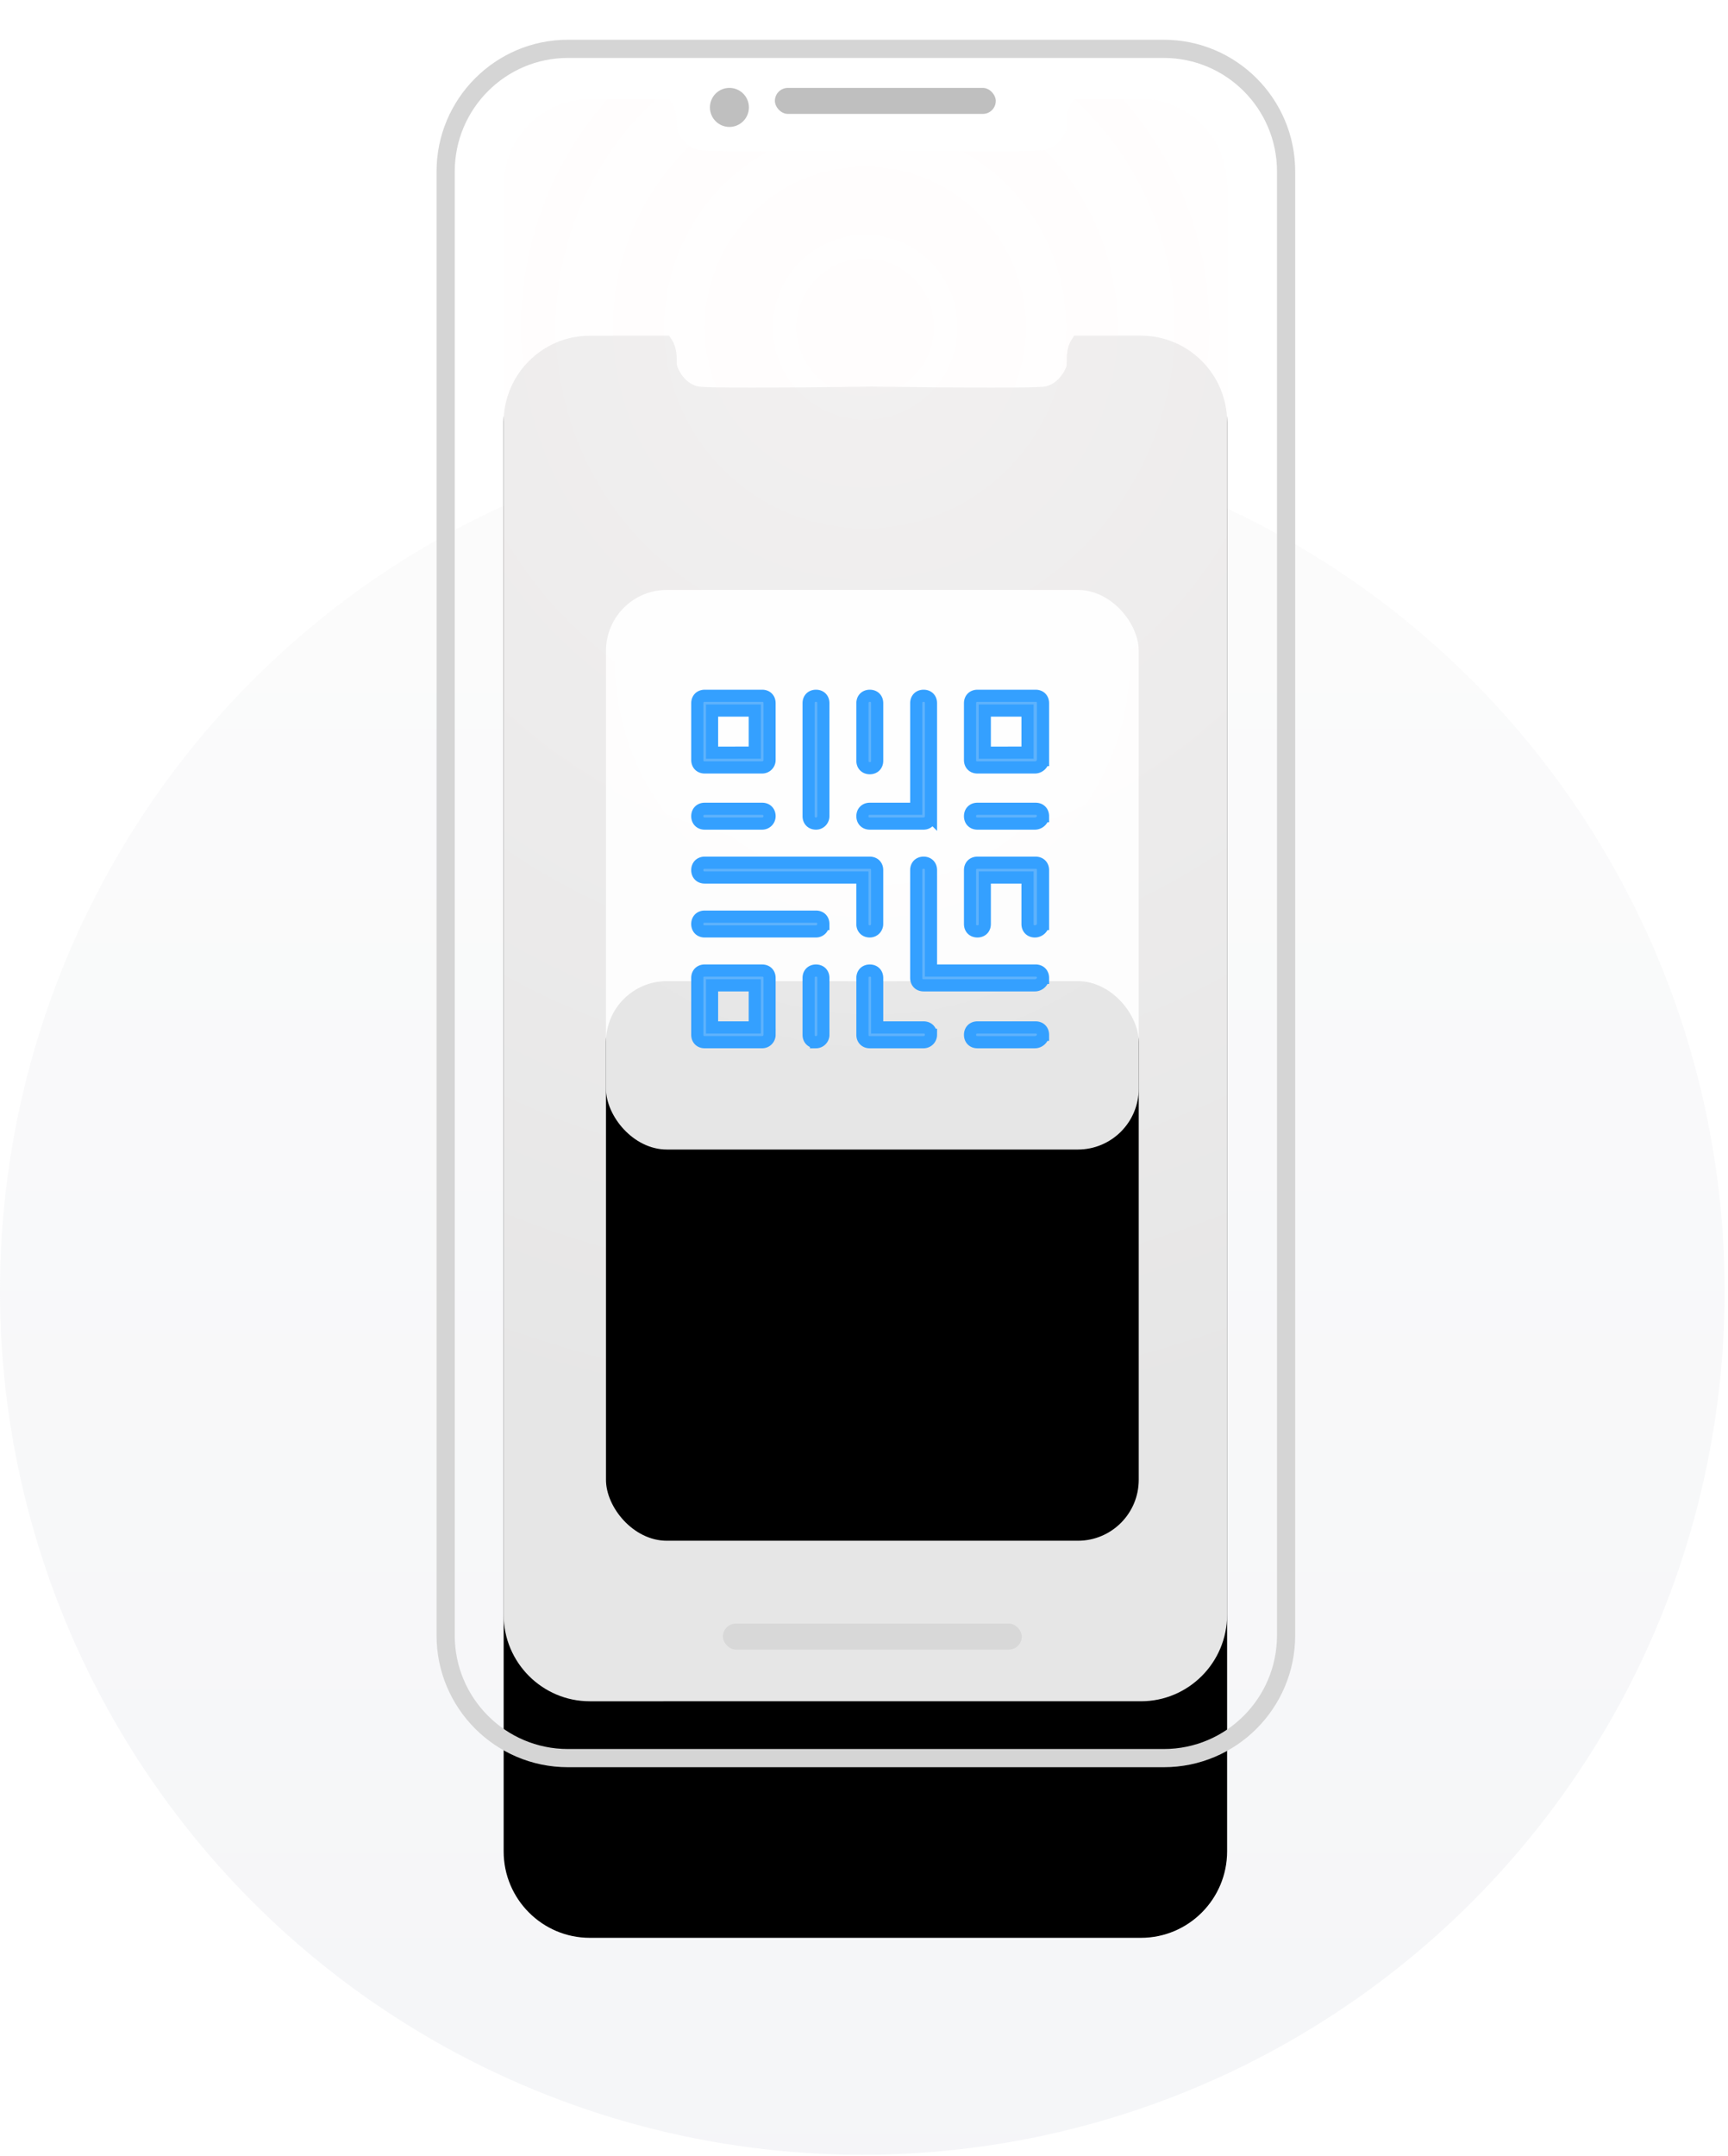 <svg xmlns="http://www.w3.org/2000/svg" xmlns:xlink="http://www.w3.org/1999/xlink" width="190" height="237" viewBox="0 0 190 237">
    <defs>
        <linearGradient id="a" x1="50%" x2="50%" y1="0%" y2="100%">
            <stop offset="0%" stop-color="#EEE"/>
            <stop offset="100%" stop-color="#CBCFDA"/>
        </linearGradient>
        <radialGradient id="d" cy="14.022%" r="162.721%" fx="50%" fy="14.022%" gradientTransform="matrix(0 .452 -1 0 .64 -.086)">
            <stop offset="0%" stop-color="#FFFDFD" stop-opacity=".95"/>
            <stop offset="100%" stop-color="#FFF" stop-opacity=".9"/>
        </radialGradient>
        <path id="c" d="M16.792 181.618c-5.22 0-9.47-4.261-9.47-9.495V15.027c0-5.234 4.25-9.496 9.47-9.496h8.73l.312.479c.534.816.526 1.887.526 2.596.016.569.953 2.333 2.499 2.522.402.05 1.742.107 5.811.107 5.236 0 12.092-.099 13.111-.115 1.06.016 7.908.115 13.144.115 4.069 0 5.409-.057 5.812-.107 1.545-.19 2.482-1.953 2.49-2.407 0-.816-.008-1.887.518-2.711l.312-.487h7.341c5.22 0 9.47 4.262 9.47 9.496v157.095c0 5.251-4.25 9.504-9.47 9.504H16.792z"/>
        <filter id="b" width="366.5%" height="220.4%" x="-133.3%" y="-45.4%" filterUnits="objectBoundingBox">
            <feMorphology in="SourceAlpha" operator="dilate" radius="5" result="shadowSpreadOuter1"/>
            <feOffset dy="26" in="shadowSpreadOuter1" result="shadowOffsetOuter1"/>
            <feGaussianBlur in="shadowOffsetOuter1" result="shadowBlurOuter1" stdDeviation="26"/>
            <feComposite in="shadowBlurOuter1" in2="SourceAlpha" operator="out" result="shadowBlurOuter1"/>
            <feColorMatrix in="shadowBlurOuter1" values="0 0 0 0 0.349 0 0 0 0 0.375 0 0 0 0 0.462 0 0 0 0.15 0"/>
        </filter>
        <filter id="e" width="247.2%" height="412%" x="-73.6%" y="-156%" filterUnits="objectBoundingBox">
            <feGaussianBlur in="SourceGraphic" stdDeviation="11.44"/>
        </filter>
        <radialGradient id="h" cy="12.688%" r="78.581%" fx="50%" fy="12.688%" gradientTransform="matrix(0 .952 -1 0 .627 -.35)">
            <stop offset="1.782%" stop-color="#FFF" stop-opacity=".95"/>
            <stop offset="100%" stop-color="#FFF" stop-opacity=".9"/>
        </radialGradient>
        <rect id="g" width="58.577" height="61.507" rx="6.692"/>
        <filter id="f" width="448.3%" height="431.7%" x="-174.1%" y="-112.2%" filterUnits="objectBoundingBox">
            <feMorphology in="SourceAlpha" radius="5" result="shadowSpreadOuter1"/>
            <feOffset dy="10" in="shadowSpreadOuter1" result="shadowOffsetOuter1"/>
            <feGaussianBlur in="shadowOffsetOuter1" result="shadowBlurOuter1" stdDeviation="8.5"/>
            <feComposite in="shadowBlurOuter1" in2="SourceAlpha" operator="out" result="shadowBlurOuter1"/>
            <feColorMatrix in="shadowBlurOuter1" result="shadowMatrixOuter1" values="0 0 0 0 0.068 0 0 0 0 0.072 0 0 0 0 0.081 0 0 0 0.1 0"/>
            <feMorphology in="SourceAlpha" radius="6.5" result="shadowSpreadOuter2"/>
            <feOffset dy="33" in="shadowSpreadOuter2" result="shadowOffsetOuter2"/>
            <feGaussianBlur in="shadowOffsetOuter2" result="shadowBlurOuter2" stdDeviation="34"/>
            <feComposite in="shadowBlurOuter2" in2="SourceAlpha" operator="out" result="shadowBlurOuter2"/>
            <feColorMatrix in="shadowBlurOuter2" result="shadowMatrixOuter2" values="0 0 0 0 0.2 0 0 0 0 0.22 0 0 0 0 0.286 0 0 0 0.15 0"/>
            <feMerge>
                <feMergeNode in="shadowMatrixOuter1"/>
                <feMergeNode in="shadowMatrixOuter2"/>
            </feMerge>
        </filter>
    </defs>
    <g fill="none" fill-rule="evenodd">
        <ellipse cx="94.814" cy="141.908" fill="url(#a)" opacity=".2" rx="94.814" ry="94.927"/>
        <g transform="translate(48.056 5.37)">
            <use fill="#000" filter="url(#b)" xlink:href="#c"/>
            <use fill="url(#d)" xlink:href="#c"/>
        </g>
        <path fill-rule="nonzero" stroke="#D5D5D5" stroke-width="2" d="M127.971 193.236h-65.53c-7.407 0-13.44-6.042-13.44-13.477V18.846c0-7.427 6.025-13.477 13.44-13.477h65.53c7.407 0 13.44 6.042 13.44 13.477v160.913c-.008 7.435-6.033 13.477-13.44 13.477z"/>
        <ellipse cx="94.944" cy="120.834" fill="#BEDFFC" filter="url(#e)" rx="23.316" ry="11"/>
        <g transform="translate(66.63 64.838)">
            <use fill="#000" filter="url(#f)" xlink:href="#g"/>
            <use fill="url(#h)" xlink:href="#g"/>
        </g>
        <path fill="#5EB2FC" fill-rule="nonzero" stroke="#34A0FF" stroke-width="1.338" d="M95.638 84.432c-.486 0-.81-.325-.81-.812v-6.333c0-.488.324-.812.81-.812.487 0 .811.324.811.812v6.331c-.002.49-.326.814-.81.814zm6.727 5.276V77.287c0-.488-.324-.812-.81-.812-.487 0-.811.324-.811.812v11.609h-5.105c-.487 0-.811.325-.811.812 0 .487.324.812.81.812h5.917c.486 0 .81-.406.81-.812zm-11.834 0V77.287c0-.488-.324-.812-.81-.812-.487 0-.81.324-.81.812v12.42c0 .488.323.813.81.813.486 0 .81-.406.81-.812zm24.153 0c0-.487-.325-.812-.811-.812h-6.403c-.486 0-.81.325-.81.812 0 .487.324.812.81.812h6.322c.486 0 .891-.406.891-.812zm0 11.853v-5.926c0-.487-.325-.812-.811-.812h-6.403c-.486 0-.81.325-.81.812v5.926c0 .487.324.811.81.811.487 0 .811-.324.811-.811v-5.114h4.7v5.114c0 .487.324.811.81.811.487 0 .892-.406.892-.811zM84.615 89.708c0-.487-.324-.812-.81-.812h-6.323c-.487 0-.811.325-.811.812 0 .487.324.812.81.812h6.322a.813.813 0 0 0 .812-.812zm11.832 11.853v-5.926c0-.487-.324-.812-.81-.812H77.482c-.487 0-.811.325-.811.812 0 .487.324.812.81.812h17.345v5.113c0 .488.324.812.81.812.487 0 .811-.406.811-.812zm-5.916 0c0-.488-.324-.812-.81-.812H77.48c-.486 0-.81.324-.81.812 0 .487.324.811.81.811h12.24c.486 0 .81-.406.81-.811zm0 12.177v-6.25c0-.487-.324-.812-.81-.812-.487 0-.81.325-.81.812v6.25c0 .487.323.812.81.812a.815.815 0 0 0 .81-.812zm24.153 0c0-.487-.325-.812-.811-.812h-6.403c-.486 0-.81.325-.81.812 0 .487.324.812.81.812h6.322c.486-.002.891-.408.891-.812zm0-6.252c0-.487-.325-.812-.811-.812h-11.508v-11.04c0-.488-.324-.813-.81-.813-.487 0-.811.325-.811.812v11.853c0 .487.324.812.81.812h12.24c.484 0 .89-.406.89-.812zm-12.319 6.252c0-.487-.324-.812-.81-.812h-5.106v-5.438c0-.487-.324-.812-.81-.812-.487 0-.811.325-.811.812v6.25c0 .487.324.812.81.812h5.917a.815.815 0 0 0 .81-.812zm-17.75 0v-6.25c0-.487-.324-.812-.81-.812l-6.323-.002c-.487 0-.811.325-.811.812v6.25c0 .487.324.812.81.812h6.322a.813.813 0 0 0 .812-.81zm-6.323-5.44h4.7v4.626l-4.7.002v-4.628zm6.323-24.76v-6.251c0-.488-.324-.812-.81-.812l-6.323.001c-.485 0-.81.325-.81.81v6.25c0 .488.325.813.811.813h6.322a.81.81 0 0 0 .81-.81zm-6.323-5.44h4.7v4.627l-4.7.002v-4.628zm36.392 5.44v-6.251c0-.488-.325-.812-.811-.812l-6.403.001c-.486 0-.81.325-.81.812v6.25c0 .488.324.812.81.812h6.322c.486 0 .891-.406.891-.812zm-6.403-5.44h4.7v4.627l-4.7.002v-4.628z"/>
        <ellipse cx="80.202" cy="11.806" fill="#BFBFBF" rx="2.143" ry="2.146"/>
        <rect width="24.288" height="2.861" x="85.202" y="9.66" fill="#BFBFBF" rx="1.43"/>
        <rect width="32.86" height="2.861" x="79.488" y="178.448" fill="#D8D8D8" rx="1.43"/>
    </g>
</svg>
